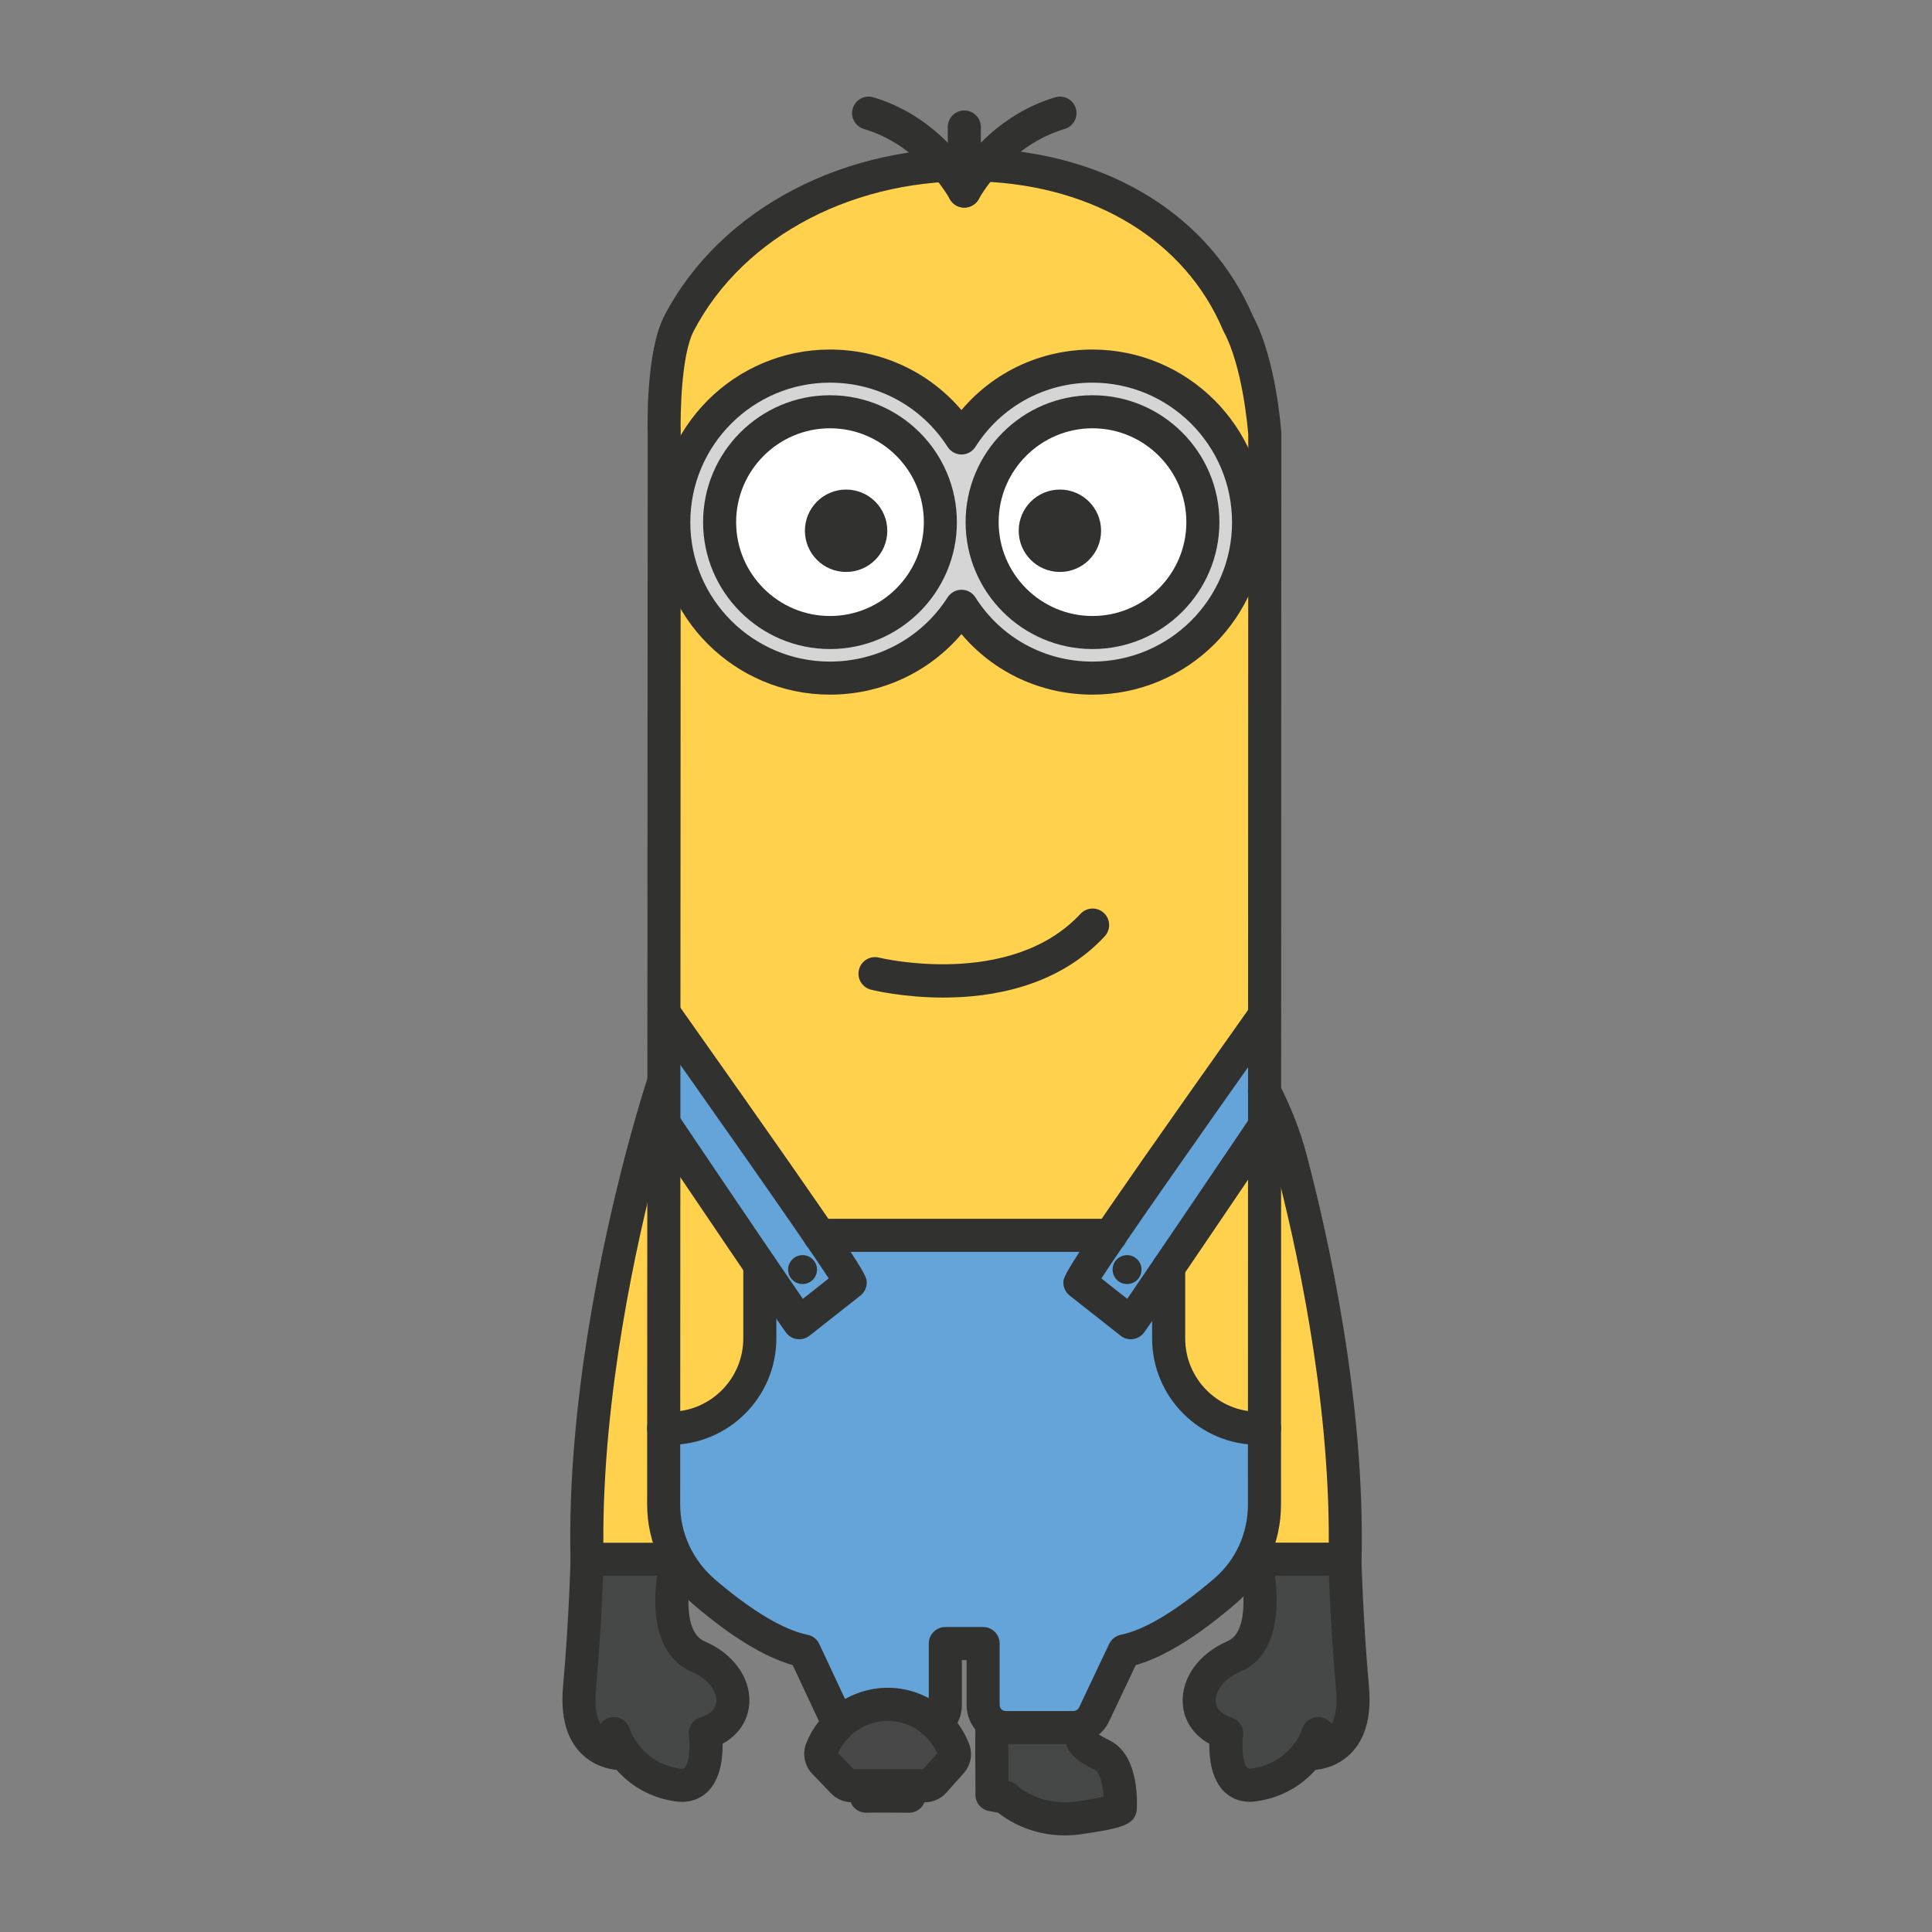<?xml version="1.0" encoding="utf-8"?>
<!-- Generator: Adobe Illustrator 23.0.5, SVG Export Plug-In . SVG Version: 6.00 Build 0)  -->
<svg version="1.1" id="Livello_1" xmlns="http://www.w3.org/2000/svg" xmlns:xlink="http://www.w3.org/1999/xlink" x="0px" y="0px"
	 viewBox="0 0 500 500" style="enable-background:new 0 0 500 500;" xml:space="preserve">
<rect x="0" y="0" width="500" height="500" fill="#808080" stroke="none"/>
<style type="text/css">
	.st0{fill:#464847;}
	.st1{fill:#FFD14C;}
	.st2{fill:#FFFFFF;}
	.st3{fill:#D5D5D5;}
	.st4{fill:#65A4D9;}
	.st5{fill:#313130;}
	.st6{fill:#484848;}
</style>
<g>
	<g>
		<path class="st0" d="M256.73,447.11c-0.13,0.52,0,17.38,0,17.38l3.5,0.65c0,0,7.14,7,18.94,5.32c11.8-1.69,10.77-2.59,10.77-2.59
			s0.65-11.03-4.67-13.62c-5.32-2.59-5.84-3.89-5.58-7.13"/>
	</g>
	<g>
		<path class="st0" d="M153.09,403.54c0,0-3.15,25.22-3.26,36.23c-0.11,11.01,3.36,16.67,9.58,10.17c0,0,24,27.94,23.22-0.03
			c0,0,11.76-3.42,3.34-17.64c-8.42-14.22-14.42-7.75-10.81-28.27L153.09,403.54z"/>
	</g>
	<g>
		<path class="st0" d="M346.9,403.54c0,0,3.15,25.22,3.26,36.23c0.11,11.01-3.36,16.67-9.58,10.17c0,0-24,27.94-23.22-0.03
			c0,0-11.76-3.42-3.34-17.64c8.42-14.22,14.42-7.75,10.81-28.27L346.9,403.54z"/>
	</g>
	<g>
		<path class="st1" d="M327.24,284.7l-1.54,118.84l22.41-0.02C348.1,403.52,347.74,323.88,327.24,284.7"/>
	</g>
	<g>
		<path class="st1" d="M171.3,284.7l1.54,118.84l-22.41-0.02C150.43,403.52,150.8,323.88,171.3,284.7"/>
	</g>
	<g>
		<path class="st1" d="M327.24,389.38c0,8.54-3.63,16.7-10.1,22.27c-7.36,6.34-17.46,13.85-26.22,15.62l-7.77,16.41
			c-0.99,2.08-3.08,3.4-5.38,3.4h-17.49c-3.23,0-5.85-2.62-5.85-5.85v-15.89h-4.89h-4.89v15.89c0,3.23-2.62,5.85-5.85,5.85h-17.55
			c-2.33,0-4.45-1.35-5.44-3.46l-7.66-16.36c-8.64-1.75-18.68-9.08-26.01-15.36c-6.55-5.68-10.39-13.88-10.39-22.52l0.14-277.08
			c0,0-0.56-20.19,3.83-28.6c27.99-53.72,121.09-55.79,144.69,0c5.69,10.45,6.91,28.6,6.91,28.6L327.24,389.38z"/>
	</g>
	<g>
		<path class="st2" d="M282.76,107.51c15.25,0,27.61,12.36,27.61,27.61c0,15.25-12.36,27.61-27.61,27.61
			c-15.25,0-27.61-12.36-27.61-27.61C255.15,119.87,267.51,107.51,282.76,107.51"/>
	</g>
	<g>
		<path class="st2" d="M214.8,107.51c15.25,0,27.61,12.36,27.61,27.61c0,15.25-12.36,27.61-27.61,27.61
			c-15.25,0-27.61-12.36-27.61-27.61C187.19,119.87,199.55,107.51,214.8,107.51"/>
	</g>
	<g>
		<path class="st3" d="M282.7,94.73c-14.17,0-26.76,7.45-33.85,18.57c-7.21-11.12-19.79-18.57-34.09-18.57
			c-22.36,0-40.33,18.09-40.33,40.45c0,22.24,17.96,40.32,40.33,40.32c14.3,0,26.88-7.45,34.09-18.57
			c7.09,11.12,19.67,18.57,33.85,18.57c22.36,0,40.45-18.09,40.45-40.32C323.14,112.82,305.06,94.73,282.7,94.73 M214.76,163.65
			c-15.76,0-28.47-12.71-28.47-28.47c0-15.76,12.71-28.59,28.47-28.59c15.76,0,28.59,12.83,28.59,28.59
			C243.35,150.94,230.52,163.65,214.76,163.65 M282.7,163.65c-15.76,0-28.47-12.71-28.47-28.47c0-15.76,12.71-28.59,28.47-28.59
			c15.76,0,28.59,12.83,28.59,28.59C311.29,150.94,298.46,163.65,282.7,163.65"/>
	</g>
	<g>
		<path class="st4" d="M196.64,319.71v29.11c0,0-3.2,21.14-24.88,20.82c0,0-15.4,40.82,36.4,57.62l8.95,19.82l24.64,0.03
			c0,0,3.7,2.74,2.9-21.77h9.78l0.18,17.09c0,0-0.5,4.65,8.66,4.65h14.51c0,0,6,0.75,13.15-19.82c0,0,32.58-5.15,35.43-30.81
			l0.89-26.81c0,0-32.47,2.28-26.61-49.94H196.64z"/>
	</g>
	<g>
		<path class="st4" d="M327.24,262.8c-13.79,19.47-47.75,67.57-47.75,69.14l13.18,10.39c0.96-1.22,23.66-34.75,34.57-50.9"/>
	</g>
	<g>
		<path class="st4" d="M171.85,262.18c13.44,19.03,48.19,68.18,48.19,69.75l-13.18,10.39c-0.96-1.22-24.36-35.7-35.01-51.59v-0.09
			c-0.87-1.22-0.46-1.16-1.16-2.12"/>
	</g>
	<g>
		<path class="st5" d="M323.41,466.3c-3.18,0-5.32-1.38-6.61-2.65c-3.35-3.3-3.89-8.76-3.82-12.36c-4.15-2.29-6.67-6.07-6.89-10.57
			c-0.33-6.53,4.22-12.8,11.6-15.99c6.17-2.64,3.85-16.53,2.89-20.11c-0.34-1.28-0.07-2.65,0.74-3.71c0.81-1.06,2.06-1.67,3.39-1.67
			h19.18c0.18-38.5-8.65-77.94-14.06-98.43c-1.31-5.03-3.46-10.57-6.41-16.46c-1.06-2.11-0.2-4.68,1.91-5.74
			c2.12-1.06,4.68-0.2,5.74,1.91c3.22,6.43,5.58,12.53,7.03,18.12c5.72,21.66,15.19,64.12,14.28,104.97
			c-0.05,2.32-1.95,4.18-4.28,4.18h-18.17c1.3,9.05,0.37,20.85-8.87,24.8c-4.61,1.99-6.55,5.3-6.43,7.7
			c0.12,2.43,2.31,3.62,4.12,4.2c1.98,0.63,3.23,2.59,2.95,4.65c-0.4,3.06-0.05,7.28,1.11,8.41c0.08,0.08,0.28,0.27,1.17,0.14
			c7.47-1.07,11.71-6.27,13.09-10.39c0.75-2.24,3.16-3.45,5.41-2.71c2.24,0.75,3.45,3.17,2.71,5.41
			c-2.15,6.44-8.66,14.54-19.95,16.15C324.58,466.25,323.98,466.3,323.41,466.3z"/>
	</g>
	<g>
		<path class="st5" d="M282.74,167.97c-18.11,0-32.84-14.73-32.84-32.84s14.73-32.84,32.84-32.84c18.11,0,32.84,14.73,32.84,32.84
			S300.85,167.97,282.74,167.97z M282.74,110.84c-13.39,0-24.29,10.9-24.29,24.29s10.9,24.29,24.29,24.29
			c13.39,0,24.29-10.9,24.29-24.29S296.13,110.84,282.74,110.84z"/>
	</g>
	<g>
		<path class="st5" d="M214.8,167.97c-18.11,0-32.84-14.73-32.84-32.84s14.73-32.84,32.84-32.84s32.84,14.73,32.84,32.84
			S232.91,167.97,214.8,167.97z M214.8,110.84c-13.39,0-24.29,10.9-24.29,24.29s10.9,24.29,24.29,24.29s24.29-10.9,24.29-24.29
			S228.19,110.84,214.8,110.84z"/>
	</g>
	<g>
		<path class="st5" d="M282.71,179.77c-13.26,0-25.54-5.76-33.89-15.67c-8.42,9.91-20.76,15.67-34.03,15.67
			c-24.65,0-44.7-20.01-44.7-44.61c0-24.65,20.05-44.7,44.7-44.7c13.27,0,25.61,5.76,34.03,15.67c8.35-9.91,20.63-15.67,33.89-15.67
			c24.65,0,44.7,20.05,44.7,44.7C327.41,159.76,307.36,179.77,282.71,179.77z M248.84,152.63c0,0,0.01,0,0.01,0
			c1.46,0,2.82,0.75,3.6,1.99c6.58,10.4,17.89,16.6,30.26,16.6c19.93,0,36.14-16.17,36.14-36.05c0-19.93-16.21-36.14-36.14-36.14
			c-12.37,0-23.68,6.21-30.26,16.6c-0.78,1.24-2.14,1.99-3.6,1.99c0,0-0.01,0-0.01,0c-1.46,0-2.82-0.74-3.6-1.97
			c-6.67-10.41-18.05-16.62-30.45-16.62c-19.93,0-36.14,16.21-36.14,36.14c0,19.88,16.21,36.05,36.14,36.05
			c12.4,0,23.78-6.21,30.45-16.62C246.03,153.37,247.39,152.63,248.84,152.63z"/>
	</g>
	<g>
		<path class="st5" d="M274.3,126.7c5.89,0,10.66,4.77,10.66,10.66c0,5.89-4.77,10.66-10.66,10.66c-5.89,0-10.66-4.77-10.66-10.66
			C263.64,131.47,268.41,126.7,274.3,126.7"/>
	</g>
	<g>
		<path class="st5" d="M218.97,126.7c5.89,0,10.66,4.77,10.66,10.66c0,5.89-4.77,10.66-10.66,10.66c-5.89,0-10.66-4.77-10.66-10.66
			C208.31,131.47,213.08,126.7,218.97,126.7"/>
	</g>
	<g>
		<path class="st5" d="M173.39,373.92h-1.64c-2.36,0-4.28-1.91-4.28-4.28s1.91-4.28,4.28-4.28h1.64c10.46,0,18.97-8.51,18.97-18.97
			v-18.92c0-2.36,1.91-4.28,4.28-4.28c2.36,0,4.28,1.91,4.28,4.28v18.92C200.91,361.58,188.57,373.92,173.39,373.92z"/>
	</g>
	<g>
		<path class="st5" d="M277.77,451.36h-17.49c-5.58,0-10.13-4.54-10.13-10.13v-11.61h-1.22v11.61c0,5.58-4.54,10.13-10.13,10.13
			h-17.55c-3.97,0-7.63-2.32-9.31-5.93l-6.79-14.5c-7.31-2.07-15.98-7.37-25.79-15.78c-7.56-6.55-11.88-15.94-11.88-25.77
			l0.14-277.08c-0.06-2.06-0.45-21.44,4.31-30.58c14.45-27.73,46.9-44.72,82.65-43.29c32.62,1.31,58.65,17.53,69.7,43.41
			c5.98,11.16,7.27,29.4,7.32,30.17c0.01,0.1,0.01,0.19,0.01,0.29l-0.09,277.08c0,9.87-4.22,19.17-11.58,25.51
			c-9.95,8.57-18.69,13.96-26.02,16.04l-6.9,14.57C285.33,449.06,281.7,451.36,277.77,451.36z M244.65,421.07h9.78
			c2.36,0,4.28,1.91,4.28,4.28v15.89c0,0.87,0.7,1.57,1.57,1.57h17.49c0.64,0,1.24-0.38,1.51-0.96l7.77-16.41
			c0.58-1.22,1.7-2.09,3.02-2.36c6.2-1.25,14.59-6.32,24.28-14.66c5.47-4.72,8.61-11.65,8.61-19.03c0,0,0,0,0,0l0.09-276.92
			c-0.12-1.62-1.47-17.67-6.39-26.72c-0.07-0.12-0.13-0.25-0.18-0.38c-9.67-22.86-32.94-37.21-62.24-38.39
			c-32.48-1.31-61.79,13.89-74.72,38.7c-3.18,6.1-3.49,21.21-3.35,26.51l-0.14,277.2c0,7.35,3.25,14.38,8.91,19.29
			c9.52,8.16,17.85,13.15,24.06,14.4c1.33,0.27,2.45,1.15,3.03,2.38l7.66,16.36c0.28,0.61,0.9,1,1.56,1h17.55
			c0.87,0,1.57-0.7,1.57-1.57v-15.89C240.38,422.98,242.29,421.07,244.65,421.07z"/>
	</g>
	<g>
		<path class="st5" d="M327.24,373.92h-1.55c-15.18,0-27.52-12.35-27.52-27.52v-18.4c0-2.36,1.91-4.28,4.28-4.28
			c2.36,0,4.28,1.91,4.28,4.28v18.4c0,10.46,8.51,18.97,18.97,18.97h1.55c2.36,0,4.28,1.91,4.28,4.28S329.6,373.92,327.24,373.92z"
			/>
	</g>
	<g>
		<path class="st5" d="M287.43,323.99h-75.34c-2.36,0-4.28-1.91-4.28-4.28s1.91-4.28,4.28-4.28h75.34c2.36,0,4.28,1.91,4.28,4.28
			S289.79,323.99,287.43,323.99z"/>
	</g>
	<g>
		<path class="st5" d="M338.89,458.13c-0.47,0-0.79-0.02-0.92-0.04c-2.35-0.22-4.09-2.3-3.87-4.65c0.21-2.34,2.27-4.04,4.6-3.87
			c0.14,0.01,2.95,0.11,4.86-1.85c1.88-1.92,2.64-5.51,2.21-10.37c-1.59-18-1.98-33.55-1.98-33.7c-0.06-2.36,1.81-4.32,4.17-4.38
			c2.37,0.05,4.32,1.81,4.38,4.17c0,0.15,0.38,15.44,1.95,33.16c0.67,7.63-0.93,13.43-4.75,17.24
			C345.69,457.68,340.91,458.13,338.89,458.13z"/>
	</g>
	<g>
		<path class="st5" d="M176.49,466.32c-0.55,0-1.14-0.04-1.76-0.13c-11.18-1.62-17.72-9.71-19.91-16.14
			c-0.76-2.23,0.43-4.67,2.66-5.43c2.24-0.76,4.67,0.43,5.43,2.66c1.42,4.15,5.69,9.37,13.05,10.44c0.89,0.13,1.11-0.08,1.2-0.16
			c1.24-1.23,1.49-5.75,1.13-8.45c-0.28-2.06,0.97-4.02,2.95-4.65c1.83-0.58,4.03-1.78,4.14-4.22c0.11-2.38-1.82-5.65-6.41-7.61
			c-9.29-3.97-10.22-15.77-8.91-24.82h-18.13c-2.32,0-4.22-1.85-4.28-4.17c-0.97-40.45,8.52-83.16,14.26-105.01
			c3.03-11.54,5.32-18.53,5.42-18.82c0.74-2.24,3.16-3.46,5.4-2.73c2.24,0.74,3.46,3.15,2.73,5.4c-0.02,0.07-2.31,7.06-5.27,18.32
			c-5.43,20.66-14.27,60.31-14.04,98.46h19.15c1.33,0,2.59,0.62,3.4,1.68c0.81,1.06,1.08,2.43,0.73,3.72
			c-1.17,4.39-3.16,17.52,2.91,20.11c7.36,3.14,11.91,9.38,11.59,15.89c-0.22,4.52-2.74,8.31-6.92,10.61
			c0.06,3.6-0.48,9.06-3.82,12.38C181.88,464.92,179.73,466.32,176.49,466.32z"/>
	</g>
	<g>
		<path class="st5" d="M161.11,458.13c-2.02,0-6.8-0.45-10.65-4.29c-3.83-3.81-5.42-9.61-4.75-17.24
			c1.57-17.73,1.95-33.01,1.95-33.16c0.06-2.36,2-4.19,4.38-4.17c2.36,0.06,4.23,2.02,4.17,4.38c0,0.15-0.39,15.7-1.98,33.71
			c-0.43,4.86,0.34,8.45,2.21,10.37c1.96,2.01,4.84,1.85,4.87,1.85c2.36-0.16,4.38,1.61,4.56,3.94c0.18,2.33-1.51,4.37-3.84,4.59
			C161.9,458.1,161.58,458.13,161.11,458.13z"/>
	</g>
	<g>
		<path class="st5" d="M291.68,324.83c2.07,0,3.74,1.68,3.74,3.74c0,2.07-1.67,3.74-3.74,3.74c-2.07,0-3.74-1.68-3.74-3.74
			C287.94,326.51,289.61,324.83,291.68,324.83"/>
	</g>
	<g>
		<path class="st5" d="M207.7,324.83c2.07,0,3.74,1.68,3.74,3.74c0,2.07-1.67,3.74-3.74,3.74c-2.07,0-3.74-1.68-3.74-3.74
			C203.97,326.51,205.64,324.83,207.7,324.83"/>
	</g>
	<g>
		<path class="st5" d="M275.52,475c-8.78,0-14.83-3.98-17.19-5.86l-2.38-0.44c-2.02-0.37-3.49-2.12-3.5-4.17
			c-0.13-17.4-0.04-17.79,0.12-18.44c0.56-2.29,2.88-3.7,5.18-3.13c2.11,0.52,3.47,2.52,3.23,4.63c-0.05,1.1-0.04,7.12,0,13.34
			l0.03,0c0.84,0.16,1.61,0.56,2.22,1.15c0.21,0.2,5.92,5.49,15.33,4.14c3.53-0.5,5.73-0.92,7.08-1.21
			c-0.21-3.17-1.05-6.34-2.25-6.92c-5.66-2.76-8.45-5.27-7.97-11.32c0.19-2.35,2.2-4.09,4.61-3.92c2.35,0.19,4.11,2.25,3.92,4.61
			c-0.07,0.83-0.03,1.08-0.02,1.14c-0.01-0.07,0.49,0.48,3.21,1.81c7.17,3.5,7.21,14.39,7.08,17.36c0.02,0.47-0.03,0.95-0.17,1.41
			c-0.89,2.99-3.42,3.97-14.28,5.52C278.29,474.91,276.87,475,275.52,475z"/>
	</g>
	<g>
		<path class="st5" d="M244.12,258.17c-10.27,0-18.01-1.87-18.71-2.04c-2.29-0.57-3.68-2.89-3.11-5.19c0.57-2.29,2.9-3.68,5.18-3.11
			c0.35,0.09,34.04,8.14,52.16-11.34c1.61-1.73,4.32-1.82,6.04-0.22c1.73,1.61,1.83,4.31,0.22,6.05
			C273.89,255.23,257.01,258.17,244.12,258.17z"/>
	</g>
	<g>
		<path class="st5" d="M249.55,53.73c-0.34,0-0.69-0.04-1.03-0.13c-1.9-0.48-3.24-2.18-3.24-4.14V32.87c0-2.36,1.91-4.28,4.28-4.28
			c2.36,0,4.28,1.91,4.28,4.28v4.06c4.47-4.49,10.85-9.26,19.26-11.75c2.28-0.67,4.65,0.62,5.32,2.88c0.67,2.27-0.62,4.64-2.89,5.32
			c-14.76,4.37-22.11,17.94-22.19,18.07C252.58,52.87,251.11,53.73,249.55,53.73z"/>
	</g>
	<g>
		<path class="st5" d="M249.55,53.73c-1.54,0-3.03-0.83-3.79-2.29c-0.07-0.13-7.43-13.69-22.18-18.06
			c-2.26-0.67-3.56-3.05-2.88-5.32c0.67-2.27,3.05-3.56,5.32-2.88c18.3,5.43,26.96,21.6,27.32,22.29c1.1,2.09,0.29,4.68-1.8,5.77
			C250.9,53.57,250.22,53.73,249.55,53.73z"/>
	</g>
	<g>
		<path class="st5" d="M292.66,346.6c-0.96,0-1.89-0.32-2.65-0.92l-13.18-10.39c-1.03-0.81-1.63-2.05-1.63-3.36
			c0-1.87,0-3.1,48.54-71.61c1.37-1.93,4.03-2.38,5.96-1.02c1.93,1.36,2.38,4.04,1.02,5.96c-23.81,33.6-40.53,57.62-45.69,65.6
			l6.7,5.28c5.86-8.56,20.85-30.68,31.95-47.12c1.32-1.96,3.98-2.47,5.94-1.15c1.96,1.32,2.47,3.98,1.15,5.94
			c-0.33,0.49-33.41,49.43-34.75,51.14c-0.7,0.89-1.73,1.47-2.86,1.61C293,346.59,292.83,346.6,292.66,346.6z"/>
	</g>
	<g>
		<path class="st5" d="M206.85,346.6c-0.17,0-0.34-0.01-0.5-0.03c-1.13-0.13-2.15-0.71-2.86-1.6c-1.18-1.49-25.85-37.91-35.2-51.86
			c-0.12-0.18-0.23-0.37-0.32-0.56c-0.42-0.66-0.62-1.14-0.77-1.55c-1.31-1.9-0.89-4.54,0.99-5.91c1.91-1.39,4.56-0.99,5.95,0.92
			c0.63,0.87,0.88,1.48,1.06,1.98l0,0c0,0,0.05,0.07,0.12,0.16c0.15,0.21,0.28,0.44,0.39,0.67c9.26,13.81,25.77,38.15,32.06,47.32
			l6.7-5.28c-7.19-11.1-35.29-50.89-45.22-64.94l-0.9-1.28c-1.36-1.93-0.9-4.6,1.03-5.96c1.93-1.36,4.6-0.9,5.96,1.03l0.9,1.28
			c48.07,68.04,48.07,68.89,48.07,70.94c0,1.31-0.6,2.55-1.63,3.36l-13.18,10.39C208.74,346.28,207.81,346.6,206.85,346.6z
			 M216.07,333.48h0.02H216.07z"/>
	</g>
	<g>
		<path class="st6" d="M224.15,464.85c0.27-0.09,11.14,0,11.14,0"/>
		<path class="st5" d="M224.14,469.13c-1.8,0-3.47-1.14-4.06-2.94c-0.74-2.24,0.48-4.66,2.72-5.4c0.85-0.28,0.94-0.31,12.51-0.21
			c2.36,0.02,4.26,1.95,4.24,4.31c-0.02,2.36-1.94,4.25-4.31,4.24c-4.55-0.04-9.66-0.05-10.66-0.02
			C224.44,469.12,224.29,469.13,224.14,469.13z"/>
	</g>
	<g>
		<path class="st6" d="M220.46,462.15h18.92c0.91,0,1.77-0.39,2.38-1.07l4.44-4.97c0.8-0.9,1.04-2.18,0.6-3.3
			c-2.7-6.83-9.21-11.5-16.54-11.72c-7.69-0.23-14.74,4.49-17.62,11.63c-0.47,1.17-0.2,2.5,0.67,3.41l4.85,5.04
			C218.76,461.79,219.59,462.15,220.46,462.15z"/>
		<path class="st5" d="M239.38,466.42h-18.92c-2.02,0-3.98-0.83-5.38-2.29l-4.85-5.04c-2.04-2.12-2.65-5.25-1.56-7.98
			c3.56-8.84,12.27-14.56,21.71-14.31c9.03,0.27,17.03,5.93,20.39,14.42c1.04,2.64,0.51,5.6-1.39,7.72l-4.44,4.97
			C243.53,465.51,241.5,466.42,239.38,466.42z M221.24,458.2h0.02H221.24z M220.92,457.87h17.97l3.67-4.11
			c-2.23-4.97-7.04-8.24-12.43-8.4c-5.62-0.18-10.86,3.15-13.24,8.31L220.92,457.87z"/>
	</g>
</g>
</svg>
